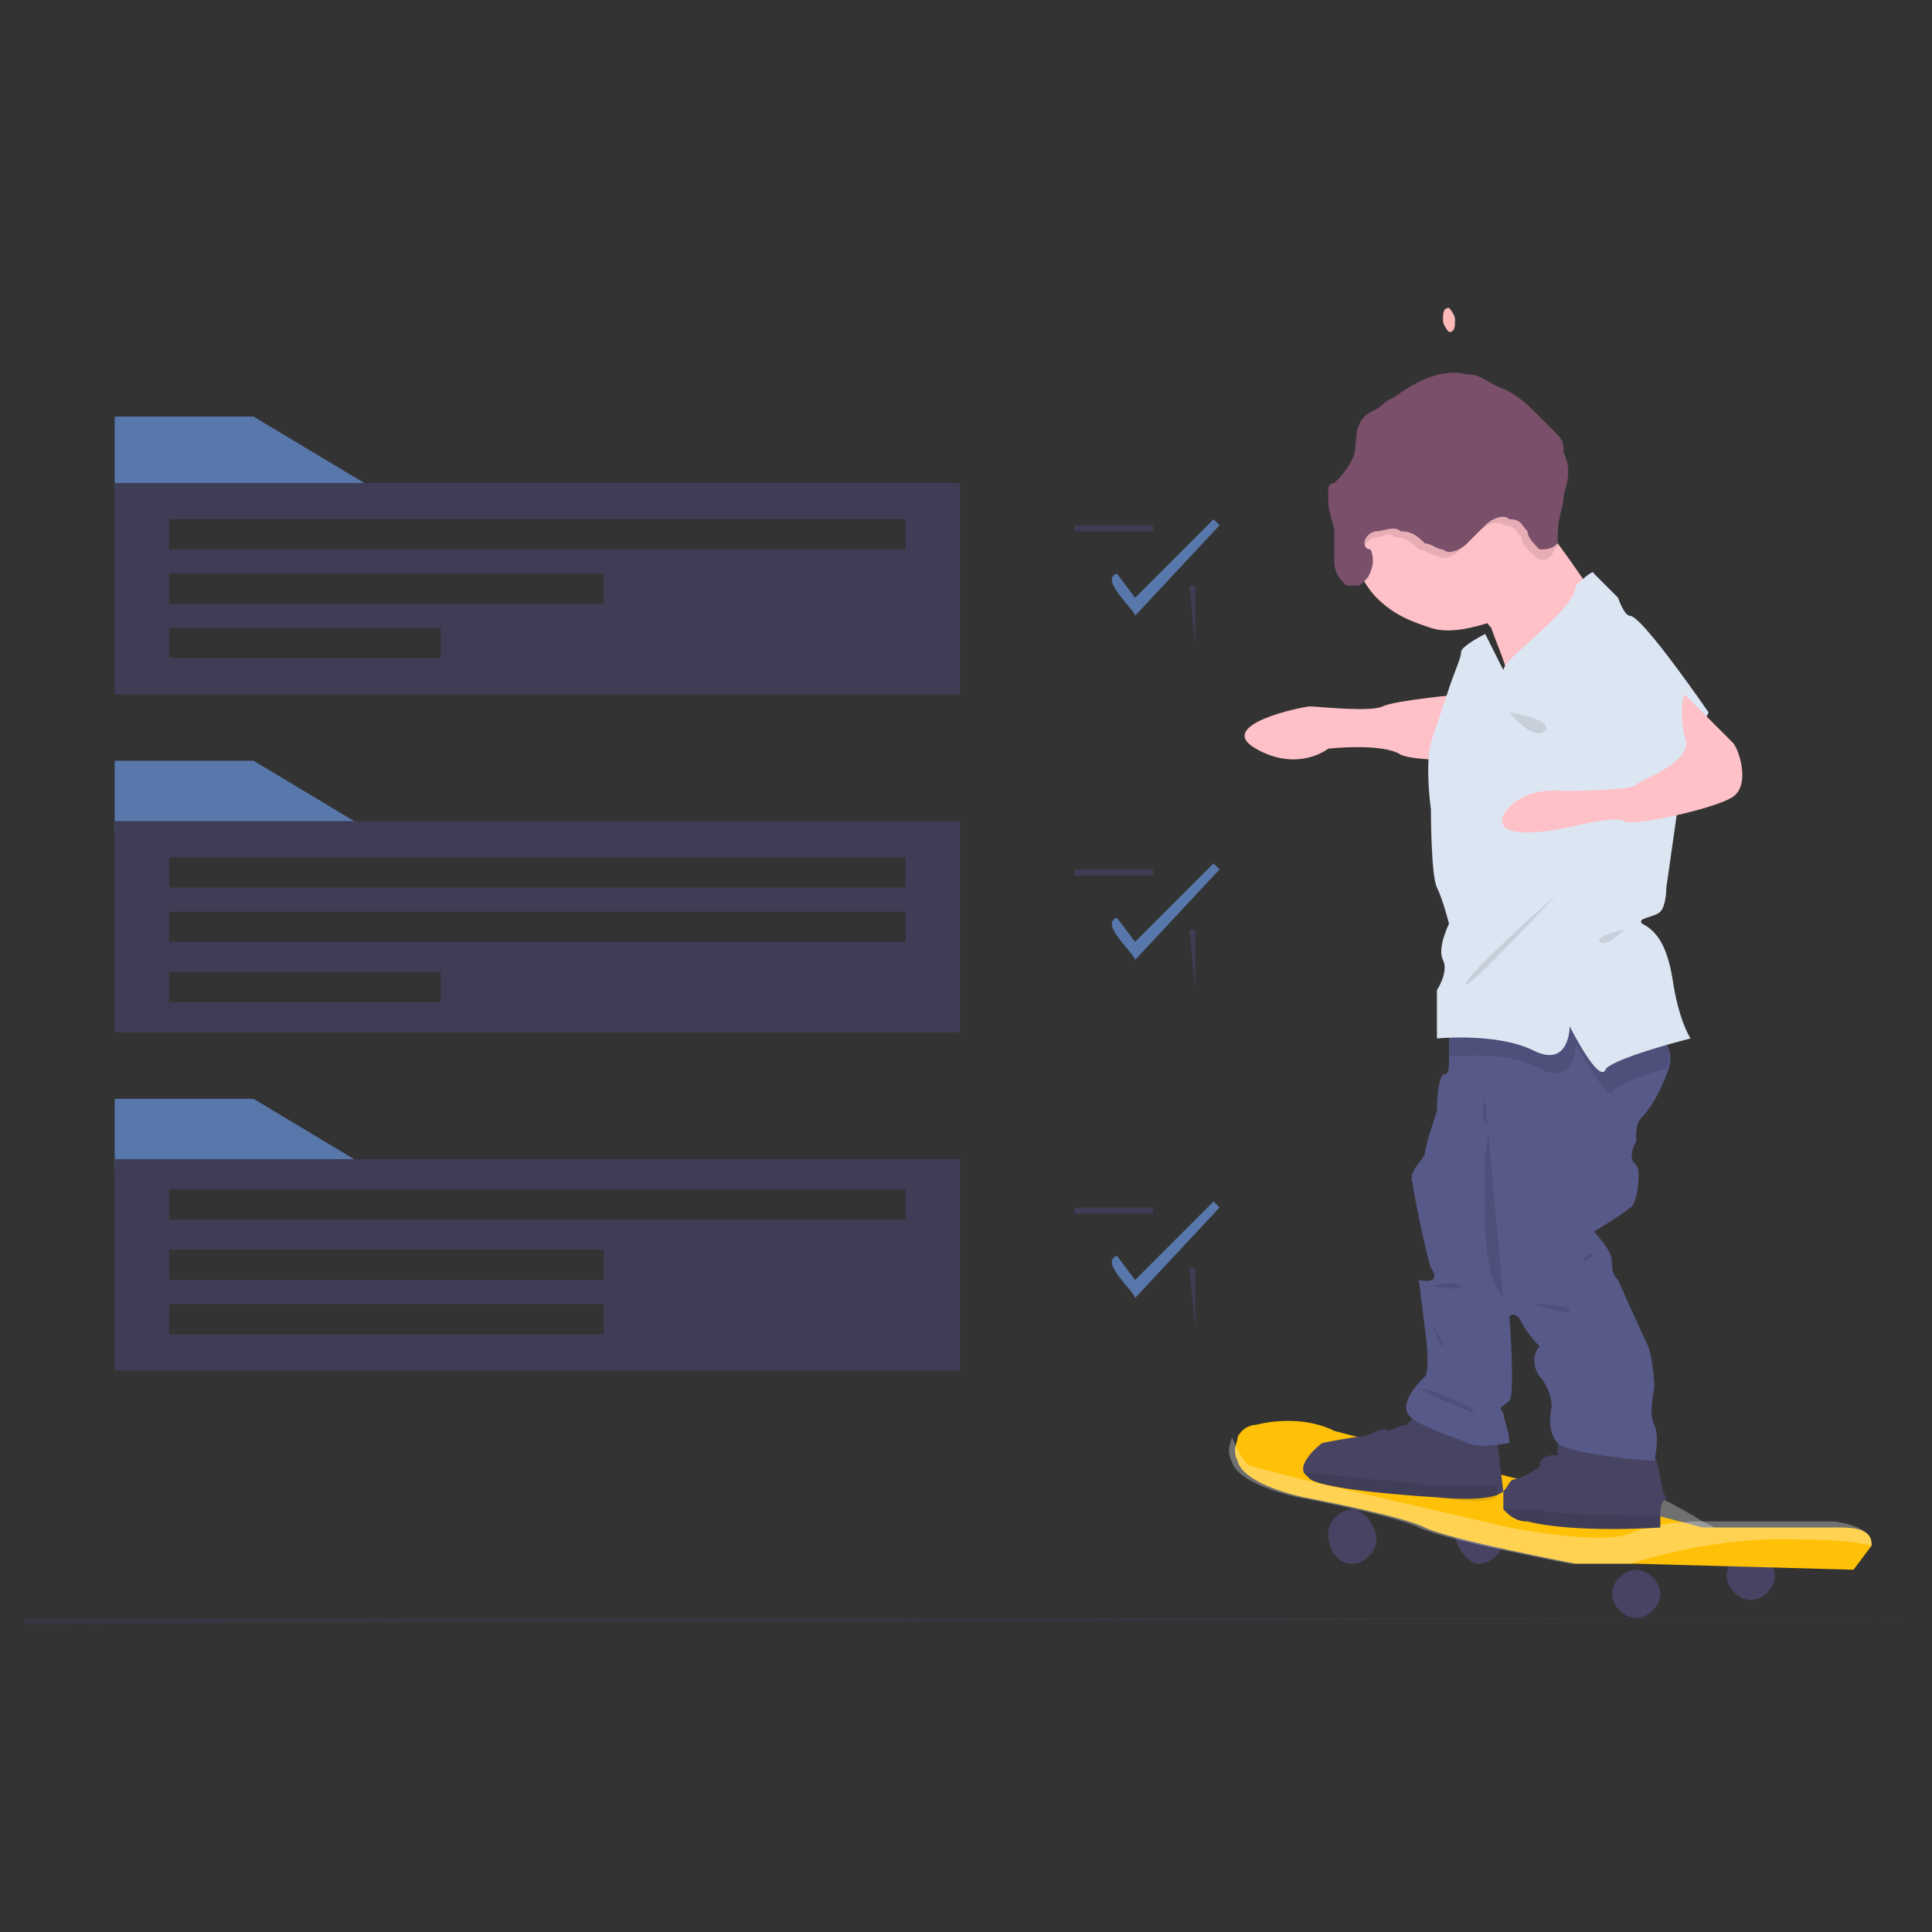 <?xml version="1.0" encoding="utf-8"?>
<!-- Generator: Adobe Illustrator 23.0.5, SVG Export Plug-In . SVG Version: 6.00 Build 0)  -->
<svg version="1.1" id="Capa_1" xmlns="http://www.w3.org/2000/svg" xmlns:xlink="http://www.w3.org/1999/xlink" x="0px" y="0px"
	 viewBox="0 0 32 32" style="enable-background:new 0 0 32 32;" xml:space="preserve">
<rect x="0" y="0" width="32" height="32" fill="#333333" stroke="none"/>
<style type="text/css">
	.st0{fill:#3F3D56;fill-opacity:0.4;}
	.st1{fill:#FFB8B8;}
	.st2{fill:#5877AB;}
	.st3{fill:#3F3D56;}
	.st4{fill:#FFC1C8;}
	.st5{opacity:0.3;fill:#FFFFFF;enable-background:new    ;}
	.st6{fill:#474463;}
	.st7{fill:#FFC107;}
	.st8{opacity:0.1;enable-background:new    ;}
	.st9{fill:#575988;}
	.st10{fill:#DCE6F2;}
	.st11{fill:#794F6A;}
</style>
<path class="st0" d="M31.6,26.8H0.4v0.1L31.6,26.8L31.6,26.8z"/>
<path class="st1" d="M24,5.5c0.1,0,0.1-0.1,0.1-0.2c0-0.1-0.1-0.2-0.1-0.2c-0.1,0-0.1,0.1-0.1,0.2C23.9,5.4,24,5.5,24,5.5z"/>
<path class="st2" d="M6.2,13.8H1.9v-1.2h2.3L6.2,13.8z"/>
<path class="st3" d="M1.9,13.6v3.5h14v-3.5H1.9z M7.3,16.6H2.8v-0.5h4.5V16.6z M15,15.6H2.8v-0.5h12.2L15,15.6L15,15.6z M15,14.7
	H2.8v-0.5h12.2L15,14.7L15,14.7z"/>
<path class="st2" d="M6.2,8.1H1.9V6.9h2.3L6.2,8.1z"/>
<path class="st3" d="M1.9,8v3.5h14V8H1.9z M7.3,10.9H2.8v-0.5h4.5V10.9z M10,10H2.8V9.5H10V10z M15,9.1H2.8V8.6h12.2L15,9.1L15,9.1z
	"/>
<path class="st2" d="M6.2,19.4H1.9v-1.2h2.3L6.2,19.4z"/>
<path class="st3" d="M1.9,19.2v3.5h14v-3.5H1.9z M10,22.1H2.8v-0.5H10V22.1z M10,21.2H2.8v-0.5H10V21.2z M15,20.2H2.8v-0.5h12.2
	L15,20.2L15,20.2z"/>
<path class="st3" d="M19.8,10.7h-2v-2h1.3v0.1h-1.3v1.9L19.8,10.7l-0.1-1h0.1V10.7z"/>
<path class="st2" d="M18.8,10.2c0-0.1-0.6-0.6-0.3-0.7l0.3,0.4l1.3-1.3l0.1,0.1L18.8,10.2z"/>
<path class="st3" d="M19.8,16.4h-2v-2h1.3v0.1h-1.3v1.9L19.8,16.4l-0.1-1h0.1V16.4z"/>
<path class="st2" d="M18.8,15.9c0-0.1-0.6-0.6-0.3-0.7l0.3,0.4l1.3-1.3l0.1,0.1L18.8,15.9z"/>
<path class="st3" d="M19.8,22h-2v-2h1.3v0.1h-1.3V22L19.8,22l-0.1-1h0.1V22z"/>
<path class="st2" d="M18.8,21.5c0-0.1-0.6-0.6-0.3-0.7l0.3,0.4l1.3-1.3l0.1,0.1L18.8,21.5z"/>
<path class="st4" d="M26.5,10c0,0-1.5,1.9-1.5,1.4c0-0.3-0.2-0.7-0.3-1c-0.1-0.1-0.2-0.3-0.2-0.3s0.9-1.7,1-1.5
	c0,0.1,0.1,0.2,0.3,0.4C26.1,9.4,26.5,10,26.5,10z"/>
<path class="st5" d="M29.3,25.8V26c0,0-1.4-0.5-2.2-1c-0.3-0.2-0.4-0.4-0.4-0.6c0.4,0.2,1.2,0.6,1.5,0.8
	C28.4,25.3,29,25.6,29.3,25.8z"/>
<path class="st6" d="M29,26.5c0.2,0,0.4-0.2,0.4-0.4c0-0.2-0.2-0.4-0.4-0.4s-0.4,0.2-0.4,0.4C28.6,26.3,28.8,26.5,29,26.5z"/>
<path class="st6" d="M24.5,25.9c0.2,0,0.4-0.2,0.4-0.4S24.8,25,24.5,25s-0.4,0.2-0.4,0.4S24.3,25.9,24.5,25.9z"/>
<path class="st7" d="M31,25.6C31,25.6,31,25.7,31,25.6L30.7,26l-3.6-0.1l-1,0c0,0-2.1-0.4-2.5-0.6c-0.4-0.2-2-0.5-2-0.5
	s-1-0.2-1.1-0.6c-0.1-0.2,0-0.3,0-0.4c0.1-0.2,0.3-0.2,0.3-0.2c0.4-0.1,0.9-0.1,1.3,0.1l6.1,1.6l0.1,0c0,0,2.2,0,2.2,0
	C31,25.3,31,25.5,31,25.6z"/>
<path class="st5" d="M31,25.6c-0.4-0.1-1-0.1-1.2-0.1c0,0-1.2-0.1-2.8,0.4l-1,0c0,0-2.1-0.4-2.5-0.6c-0.4-0.2-2-0.5-2-0.5
	s-1-0.2-1.1-0.6c-0.1-0.2,0-0.3,0-0.4c0.1,0.2,0.2,0.5,0.4,0.5c0.3,0.1,1.6,0.4,1.6,0.4l2.6,0.6c0,0,1.5,0.3,2,0.1
	c0.2-0.1,0.7-0.2,1.1-0.2l0.1,0c0,0,2.2,0,2.2,0C31,25.3,31,25.5,31,25.6z"/>
<path class="st6" d="M27.5,25.1c0,0.1,0,0.1,0,0.2c0,0-1.4,0.1-2.2-0.1c-0.2,0-0.3-0.1-0.4-0.2c0,0,0-0.1,0-0.1c0,0,0-0.1,0-0.1
	c0,0,0-0.1,0-0.1c0.1-0.1,0.1-0.2,0.2-0.2c0.1,0,0.4-0.2,0.4-0.2c0-0.2,0.2-0.2,0.3-0.2c0,0,0,0,0,0c0,0,0,0,0,0c0,0,0,0,0,0
	c0,0,0,0,0,0c0,0,0-0.1,0-0.1c0-0.1,0-0.3,0-0.3l1.5,0.1l0.1,0.3c0.1,0.2,0.1,0.6,0.2,0.7C27.5,24.9,27.5,25,27.5,25.1z"/>
<path class="st8" d="M27.5,25.1c0,0.1,0,0.1,0,0.2c0,0-1.4,0.1-2.2-0.1c-0.2,0-0.3-0.1-0.4-0.2c0.2,0,0.4,0,0.6,0
	C25.7,25.1,27,25.1,27.5,25.1z"/>
<path class="st6" d="M24.9,24.7C24.9,24.7,24.9,24.7,24.9,24.7C24.9,24.8,24.9,24.8,24.9,24.7c-0.2,0.2-1.1,0.1-1.1,0.1
	s-1.8-0.1-2.1-0.3c0,0,0,0-0.1-0.1c-0.1-0.2,0.3-0.5,0.3-0.5c0,0,0.5-0.1,0.6-0.1c0.2,0,0.4-0.2,0.5-0.1c0,0,0.2-0.1,0.3-0.1
	c0,0,0.1-0.1,0.1-0.1c0-0.1,0-0.2,0-0.2l1.4,0.4l0,0.2L24.9,24.7L24.9,24.7C24.9,24.7,24.9,24.7,24.9,24.7z"/>
<path class="st8" d="M23.8,24.8c0,0-1.8-0.1-2.1-0.3c0,0,0,0-0.1-0.1c0.4,0,1,0.1,1.1,0.1c0.2,0,1,0.1,1,0.1h1.1v0.1
	C24.9,25,23.8,24.8,23.8,24.8z"/>
<path class="st6" d="M22.4,25.9c0.2,0,0.4-0.2,0.4-0.4S22.6,25,22.4,25s-0.4,0.2-0.4,0.4S22.1,25.9,22.4,25.9z"/>
<path class="st6" d="M27.1,26.8c0.2,0,0.4-0.2,0.4-0.4c0-0.2-0.2-0.4-0.4-0.4s-0.4,0.2-0.4,0.4C26.7,26.6,26.9,26.8,27.1,26.8z"/>
<path class="st4" d="M24.2,11.5c0,0-1.1,0.1-1.3,0.2c-0.2,0.1-1.1,0-1.2,0c-0.1,0-1.6,0.3-0.9,0.7c0.7,0.4,1.2,0,1.2,0
	s0.9-0.1,1.2,0.1c0.2,0.1,1.1,0.1,1.1,0.1L24.2,11.5z"/>
<path class="st8" d="M25.8,9c0,0.1-0.1,0.1-0.1,0.1c-0.1,0.5-0.5,1-1,1.2c-0.1-0.1-0.2-0.3-0.2-0.3s0.9-1.7,1-1.5
	C25.5,8.7,25.6,8.8,25.8,9z"/>
<path class="st4" d="M25.8,8.7c0,0.3-0.1,0.7-0.3,1c-0.2,0.3-0.5,0.5-0.8,0.6c-0.3,0.1-0.7,0.2-1,0.1c-0.3-0.1-0.6-0.2-0.9-0.5
	c-0.2-0.2-0.4-0.6-0.5-0.9c-0.1-0.3,0-0.7,0.1-1c0.1-0.3,0.4-0.6,0.6-0.8c0.3-0.2,0.6-0.3,1-0.3c0.2,0,0.5,0,0.7,0.1
	c0.2,0.1,0.4,0.2,0.6,0.4s0.3,0.4,0.4,0.6C25.7,8.2,25.8,8.5,25.8,8.7z"/>
<path class="st8" d="M24.8,23.6l0,0.2c-0.1,0-0.4,0.1-0.6,0c-0.2-0.1-0.5-0.2-0.8-0.4c0-0.1,0-0.2,0-0.2L24.8,23.6z"/>
<path class="st8" d="M27.3,24.1C27.3,24.2,27.3,24.2,27.3,24.1c0,0.1-1.2,0-1.5-0.2c0-0.1,0-0.3,0-0.3l1.4,0.2L27.3,24.1z"/>
<path class="st9" d="M27.1,18.9c-0.1,0.2-0.1,0.3,0,0.4c0.1,0.1,0,0.7-0.1,0.7c-0.1,0.1-0.6,0.4-0.6,0.4s0.3,0.3,0.3,0.5
	c0,0.1,0,0.2,0.1,0.3c0,0,0.4,0.9,0.5,1.1c0.1,0.3,0.1,0.7,0.1,0.7s-0.1,0.4,0,0.6c0.1,0.2,0,0.6,0,0.6s-1.4-0.1-1.6-0.3
	c-0.2-0.2-0.1-0.6-0.1-0.6c0-0.2-0.1-0.4-0.2-0.5c-0.2-0.3,0-0.5,0-0.5c0,0-0.2-0.2-0.3-0.4c-0.1-0.2-0.2-0.1-0.2-0.1s0.1,1.3,0,1.4
	c-0.1,0.1-0.2,0.1-0.1,0.2c0,0.1,0.1,0.3,0.1,0.5c0,0-0.5,0.1-0.7,0s-0.6-0.2-0.9-0.4c-0.3-0.2,0.1-0.6,0.2-0.7c0.1-0.1,0-0.8,0-0.8
	l-0.1-0.8c0,0,0.4,0.1,0.2-0.2c-0.1-0.3-0.3-1.3-0.3-1.4c-0.1-0.2,0.2-0.4,0.2-0.5s0.2-0.7,0.2-0.7s0-0.5,0.1-0.6
	c0.1,0,0.1-0.1,0.1-0.3c0-0.1,0-0.3,0-0.4c0,0,3-0.2,3.5,0.1c0.2,0.1,0.2,0.4,0.1,0.6c-0.1,0.3-0.3,0.6-0.4,0.7
	C27.1,18.6,27.1,18.7,27.1,18.9z"/>
<path class="st8" d="M27.6,17.7c-0.4,0.1-0.9,0.3-0.9,0.4c-0.1,0.1-0.6-0.8-0.6-0.8s0,0.7-0.6,0.4c-0.5-0.3-1.3-0.2-1.5-0.2
	c0-0.1,0-0.3,0-0.4c0,0,3-0.2,3.5,0.1C27.7,17.2,27.7,17.4,27.6,17.7z"/>
<path class="st10" d="M26.1,9.7c0,0,0.3-0.3,0.3-0.2c0.1,0.1,0.4,0.4,0.4,0.4s0.1,0.3,0.2,0.3c0.2,0,1.3,1.6,1.3,1.6l-0.4,0.8
	l-0.3,2.1c0,0,0,0.3-0.1,0.4c-0.1,0.1-0.4,0.1-0.3,0.2c0.2,0.1,0.4,0.3,0.5,0.9c0.1,0.7,0.3,1,0.3,1s-1.2,0.3-1.4,0.5
	C26.5,18,26,17,26,17s0,0.7-0.6,0.4c-0.6-0.3-1.6-0.2-1.6-0.2v-0.8c0,0,0.2-0.3,0.1-0.5c-0.1-0.2,0.1-0.6,0.1-0.6s-0.1-0.4-0.2-0.6
	s-0.1-1.3-0.1-1.3s-0.1-0.7,0-1.1c0.1-0.3,0.2-0.6,0.3-0.9c0.1-0.3,0.2-0.5,0.2-0.6c0-0.1,0.4-0.3,0.4-0.3l0.2,0.4l0.1,0.2
	C24.9,10.9,26.1,10.1,26.1,9.7z"/>
<path class="st4" d="M27.9,11.5c0,0,0.7,0.7,0.8,0.8c0.1,0.1,0.3,0.7,0,0.9c-0.3,0.2-1.7,0.5-1.8,0.4c-0.1-0.1-0.9,0.1-0.9,0.1
	s-1.3,0.3-1.1-0.2c0.3-0.5,1-0.4,1-0.4s1.1,0,1.2-0.1c0.1-0.1,1-0.4,0.8-0.8C27.8,11.7,27.9,11.5,27.9,11.5z"/>
<path class="st8" d="M25.8,14.8c0,0-1.7,1.5-1.5,1.5C24.4,16.3,25.8,14.8,25.8,14.8z"/>
<path class="st8" d="M26.9,15.4c0,0-0.5,0.1-0.4,0.2C26.6,15.7,26.9,15.4,26.9,15.4z"/>
<path class="st8" d="M25,11.8c0,0,0.7,0.1,0.6,0.3C25.4,12.3,25,11.8,25,11.8z"/>
<path class="st8" d="M24.6,18.2c0,0-0.1,0.3,0,0.4c0.1,0.1,0,0.5,0,0.5v1.2c0,0,0,0.9,0.3,1.2L24.6,18.2z"/>
<path class="st8" d="M23.7,21.9c0,0,0.2,0.3,0.2,0.4S23.7,21.9,23.7,21.9z"/>
<path class="st8" d="M23.7,21.3c0,0,0.4-0.1,0.5,0C24.3,21.4,23.7,21.3,23.7,21.3z"/>
<path class="st8" d="M23.6,23c0,0-0.1,0,0.1,0.1c0.2,0.1,0.7,0.3,0.7,0.3C24.5,23.3,23.6,23,23.6,23z"/>
<path class="st8" d="M25.4,21.6c0,0,0.6,0,0.6,0.1C26,21.8,25.4,21.6,25.4,21.6z"/>
<path class="st8" d="M26.2,20.9c0,0,0.1-0.2,0.2-0.1C26.4,20.8,26.2,20.9,26.2,20.9z"/>
<path class="st8" d="M25.8,8.7c0,0.2,0,0.3-0.1,0.5c-0.1,0.1-0.2,0.1-0.3,0c-0.1-0.1-0.2-0.2-0.2-0.3c-0.1-0.1-0.1-0.2-0.3-0.2
	c-0.1-0.1-0.3,0-0.4,0.1c-0.1,0.1-0.2,0.2-0.3,0.3s-0.3,0.2-0.4,0.1c-0.1,0-0.2-0.1-0.3-0.1c-0.1-0.1-0.2-0.2-0.4-0.2
	c-0.1-0.1-0.2,0-0.3,0c-0.1,0-0.2,0.1-0.2,0.2c0,0,0,0.1,0.1,0.1c0,0.1,0.1,0.2,0,0.2c0,0.1,0,0.2-0.1,0.2c-0.1-0.2-0.3-0.5-0.3-0.8
	c0-0.3,0-0.5,0.1-0.8c0.1-0.3,0.2-0.5,0.4-0.7c0.2-0.2,0.4-0.3,0.7-0.4c0.3-0.1,0.5-0.1,0.8-0.1c0.3,0,0.5,0.1,0.7,0.3
	c0.2,0.2,0.4,0.4,0.5,0.6C25.7,8.1,25.8,8.4,25.8,8.7L25.8,8.7z"/>
<path class="st11" d="M22.8,8.8c-0.1,0-0.2,0.1-0.2,0.2c0,0,0,0.1,0.1,0.1c0.1,0.2,0,0.5-0.2,0.6c0,0-0.1,0-0.1,0c0,0-0.1,0-0.1,0
	c-0.1-0.1-0.2-0.2-0.2-0.4c0-0.1,0-0.3,0-0.5c0-0.1-0.1-0.3-0.1-0.5c0-0.1,0-0.1,0-0.2c0-0.1,0.1-0.1,0.1-0.1
	c0.1-0.1,0.2-0.2,0.3-0.4c0.1-0.2,0-0.5,0.2-0.7c0.1-0.1,0.2-0.1,0.3-0.2c0.1-0.1,0.2-0.1,0.3-0.2c0.3-0.2,0.7-0.4,1.1-0.3
	c0.2,0,0.3,0.1,0.5,0.2c0.3,0.1,0.5,0.3,0.7,0.5c0.1,0.1,0.2,0.2,0.3,0.3c0.1,0.1,0.1,0.2,0.1,0.3c0.1,0.2,0.1,0.4,0,0.7
	c0,0.2-0.1,0.4-0.1,0.6c0,0.1,0,0.2,0,0.2c-0.1,0.1-0.2,0.1-0.3,0.1c-0.1-0.1-0.2-0.2-0.2-0.3c-0.1-0.1-0.1-0.2-0.3-0.2
	c-0.1-0.1-0.3,0-0.4,0.1c-0.1,0.1-0.2,0.2-0.3,0.3s-0.3,0.2-0.4,0.1c-0.1,0-0.2-0.1-0.3-0.1c-0.1-0.1-0.2-0.2-0.4-0.2
	C23.1,8.7,22.9,8.8,22.8,8.8z"/>
</svg>
